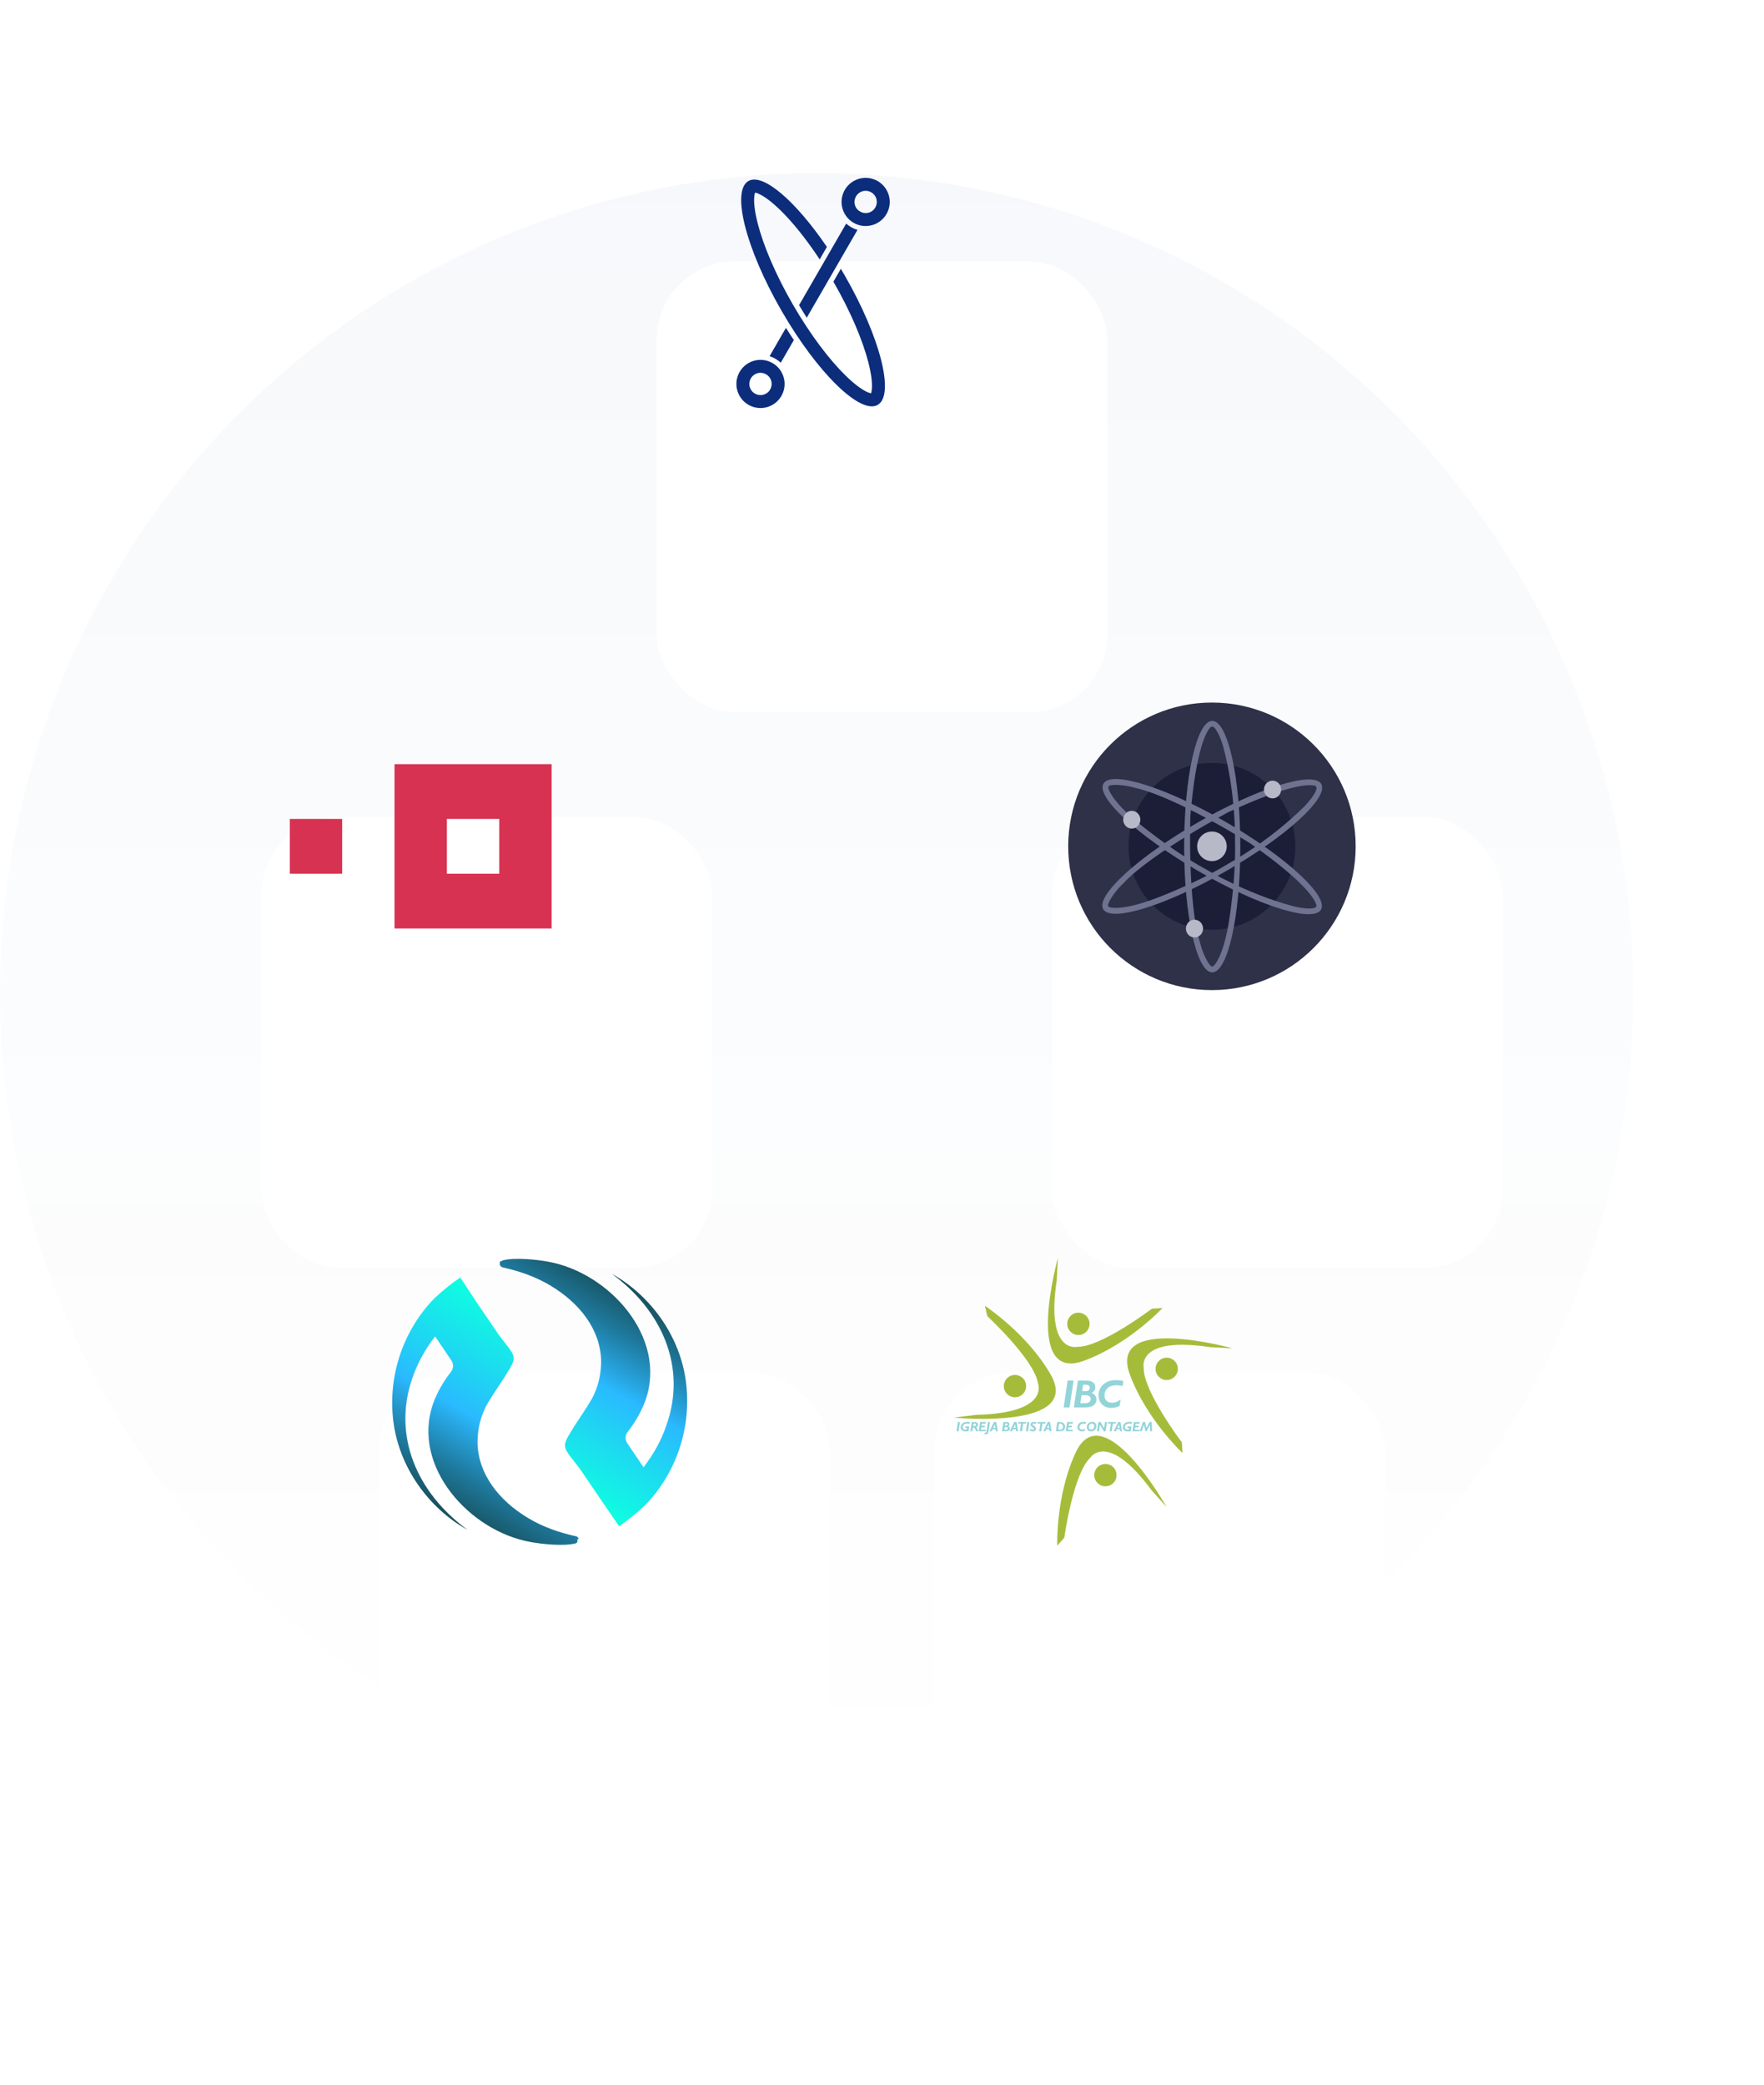 <svg width="540" height="638" viewBox="0 0 540 638" fill="none" xmlns="http://www.w3.org/2000/svg">
<ellipse opacity="0.03" cx="250" cy="304" rx="250" ry="251" fill="url(#paint0_linear)"/>
<g filter="url(#filter0_d)">
<rect x="302" y="190" width="138" height="138" rx="24" fill="white"/>
</g>
<path d="M371 303C395.301 303 415 283.301 415 259C415 234.699 395.301 215 371 215C346.699 215 327 234.699 327 259C327 283.301 346.699 303 371 303Z" fill="#2E3148"/>
<path d="M371 284.532C385.1 284.532 396.53 273.102 396.53 259.001C396.53 244.901 385.1 233.47 371 233.47C356.899 233.47 345.469 244.901 345.469 259.001C345.469 273.102 356.899 284.532 371 284.532Z" fill="#1B1E36"/>
<path d="M371.09 220.612C366.34 220.612 362.489 237.838 362.489 259.089C362.489 280.34 366.34 297.567 371.09 297.567C375.84 297.567 379.691 280.34 379.691 259.089C379.691 237.838 375.84 220.612 371.09 220.612ZM371.684 295.395C371.141 296.119 370.598 295.576 370.598 295.576C368.41 293.042 367.317 288.333 367.317 288.333C363.491 276.021 364.401 249.584 364.401 249.584C366.199 228.597 369.47 223.639 370.583 222.538C370.697 222.426 370.846 222.357 371.006 222.344C371.165 222.331 371.324 222.375 371.454 222.468C373.069 223.612 374.423 228.398 374.423 228.398C378.423 243.246 378.061 257.188 378.061 257.188C378.423 269.32 376.057 282.9 376.057 282.9C374.235 293.22 371.684 295.395 371.684 295.395Z" fill="#6F7390"/>
<path d="M404.466 239.943C402.101 235.822 385.243 241.055 366.802 251.63C348.36 262.205 335.352 274.119 337.715 278.238C340.078 282.358 356.937 277.126 375.379 266.552C393.82 255.977 406.829 244.063 404.466 239.943ZM339.896 277.673C338.991 277.559 339.195 276.815 339.195 276.815C340.306 273.657 343.84 270.365 343.84 270.365C352.62 260.919 376.006 248.553 376.006 248.553C395.103 239.668 401.035 240.043 402.54 240.457C402.694 240.5 402.828 240.597 402.919 240.729C403.009 240.862 403.049 241.022 403.033 241.182C402.852 243.153 399.366 246.708 399.366 246.708C388.485 257.57 376.21 264.196 376.21 264.196C365.867 270.549 352.91 275.252 352.91 275.252C343.051 278.804 339.897 277.673 339.897 277.673H339.896Z" fill="#6F7390"/>
<path d="M404.382 278.373C406.765 274.263 393.789 262.294 375.412 251.64C357.036 240.985 340.18 235.688 337.799 239.805C335.418 243.922 348.392 255.884 366.779 266.538C385.167 277.193 402.001 282.491 404.382 278.373ZM339.378 241.393C339.026 240.559 339.769 240.358 339.769 240.358C343.059 239.736 347.68 241.152 347.68 241.152C360.252 244.015 382.669 258.057 382.669 258.057C399.928 270.134 402.575 275.454 402.972 276.964C403.012 277.119 402.997 277.283 402.928 277.428C402.859 277.572 402.741 277.688 402.595 277.754C400.796 278.578 395.975 277.35 395.975 277.35C381.119 273.366 369.237 266.068 369.237 266.068C358.561 260.31 348.005 251.45 348.005 251.45C339.983 244.696 339.381 241.402 339.381 241.402L339.378 241.393Z" fill="#6F7390"/>
<path d="M371 263.525C373.5 263.525 375.527 261.499 375.527 258.999C375.527 256.498 373.5 254.472 371 254.472C368.5 254.472 366.474 256.498 366.474 258.999C366.474 261.499 368.5 263.525 371 263.525Z" fill="#B7B9C8"/>
<path d="M389.559 244.334C391.009 244.334 392.185 243.118 392.185 241.618C392.185 240.118 391.009 238.902 389.559 238.902C388.109 238.902 386.934 240.118 386.934 241.618C386.934 243.118 388.109 244.334 389.559 244.334Z" fill="#B7B9C8"/>
<path d="M346.464 253.569C347.914 253.569 349.09 252.353 349.09 250.853C349.09 249.353 347.914 248.137 346.464 248.137C345.014 248.137 343.839 249.353 343.839 250.853C343.839 252.353 345.014 253.569 346.464 253.569Z" fill="#B7B9C8"/>
<path d="M365.658 286.887C367.108 286.887 368.284 285.671 368.284 284.171C368.284 282.671 367.108 281.455 365.658 281.455C364.208 281.455 363.032 282.671 363.032 284.171C363.032 285.671 364.208 286.887 365.658 286.887Z" fill="#B7B9C8"/>
<g filter="url(#filter1_d)">
<rect x="60" y="190" width="138" height="138" rx="24" fill="white"/>
</g>
<path fill-rule="evenodd" clip-rule="evenodd" d="M120.772 284.143H168.857V233.857H120.772V284.143ZM136.8 267.38H152.828V250.618H136.8V267.382V267.38ZM88.714 267.38H104.743V250.618H88.714V267.38Z" fill="#D73252"/>
<g filter="url(#filter2_d)">
<rect x="181" y="20" width="138" height="138" rx="24" fill="white"/>
</g>
<path fill-rule="evenodd" clip-rule="evenodd" d="M236.495 123.882C240.023 121.847 241.232 117.34 239.195 113.815C237.158 110.29 232.646 109.082 229.118 111.117C225.59 113.152 224.381 117.66 226.418 121.185C228.455 124.71 232.967 125.918 236.495 123.882ZM234.513 120.453C236.146 119.511 236.705 117.426 235.763 115.795C234.82 114.164 232.733 113.605 231.1 114.547C229.468 115.488 228.908 117.574 229.851 119.205C230.793 120.836 232.881 121.395 234.513 120.453Z" fill="#0B2D7C"/>
<path fill-rule="evenodd" clip-rule="evenodd" d="M268.685 68.182C272.213 66.147 273.422 61.64 271.385 58.115C269.348 54.59 264.836 53.382 261.308 55.417C257.78 57.452 256.571 61.96 258.608 65.485C260.645 69.01 265.156 70.218 268.685 68.182ZM266.703 64.753C268.335 63.811 268.895 61.726 267.952 60.095C267.01 58.464 264.922 57.905 263.29 58.847C261.657 59.788 261.098 61.874 262.04 63.505C262.983 65.136 265.07 65.695 266.703 64.753Z" fill="#0B2D7C"/>
<path fill-rule="evenodd" clip-rule="evenodd" d="M255.121 86.201C260.427 95.4 264.112 104.204 265.838 110.94C266.711 114.348 267.023 117.002 266.912 118.816C266.861 119.651 266.738 120.123 266.645 120.371C266.384 120.328 265.913 120.198 265.164 119.825C263.536 119.014 261.392 117.417 258.874 114.957C253.879 110.078 248.066 102.448 242.728 93.211C237.39 83.974 233.683 75.129 231.951 68.368C231.078 64.96 230.766 62.306 230.877 60.492C230.928 59.657 231.051 59.185 231.144 58.937C231.405 58.981 231.876 59.111 232.625 59.484C234.253 60.294 236.397 61.892 238.915 64.351C242.641 67.991 246.822 73.161 250.922 79.387L253.131 75.564C243.562 61.503 233.557 52.833 229.101 55.403C223.8 58.461 228.364 76.275 239.295 95.191C250.227 114.107 263.386 126.963 268.688 123.905C273.989 120.847 269.425 103.033 258.494 84.117C258.131 83.49 257.767 82.87 257.4 82.257L255.121 86.201ZM251.863 80.838L254.087 76.989L251.863 80.838Z" fill="#0B2D7C"/>
<path fill-rule="evenodd" clip-rule="evenodd" d="M261.666 63.873L261.376 64.375L261.38 64.382C262.13 65.68 263.606 66.299 265 66.023L265.099 65.853L261.666 63.873ZM262.499 70.35C261.23 69.981 260.041 69.33 259.034 68.427L244.613 93.382C245.381 94.686 246.167 95.971 246.966 97.23L262.499 70.35ZM246.098 98.733V98.733C245.294 97.484 244.503 96.208 243.729 94.912L243.729 94.912C244.503 96.208 245.294 97.484 246.098 98.733ZM240.595 100.334C241.39 101.601 242.198 102.846 243.018 104.062L239.006 111.005C238.018 110.079 236.843 109.404 235.583 109.008L240.595 100.334Z" fill="#0B2D7C"/>
<g filter="url(#filter3_d)">
<rect x="96" y="360" width="138" height="138" rx="24" fill="white"/>
</g>
<g clip-path="url(#clip0)">
<path d="M176.98 470.579C176.76 470.359 176.54 470.139 176.32 470.139C171.26 469.039 166.2 467.279 161.8 464.639C152.56 459.139 146.4 450.999 146.18 441.539C146.18 438.019 146.84 434.499 148.38 431.199C149.26 428.999 154.54 421.519 155.2 420.199C158.72 414.699 157.62 415.139 152.56 408.319L145.52 397.979L140.9 390.939C138.26 392.699 135.62 394.899 133.2 397.099C128.36 401.939 124.62 408.099 122.42 414.699C120.22 421.299 119.56 428.339 120.44 435.159C121.32 441.979 123.96 448.579 127.92 454.299C131.88 460.019 137.16 464.859 143.1 468.159C127.48 456.719 120.22 439.339 126.16 421.959C127.7 417.339 130.12 412.939 133.2 408.979L138.26 416.459C138.48 416.899 138.7 417.339 138.7 417.999C138.7 418.439 138.48 419.099 138.26 419.539C135.84 422.619 133.86 425.919 132.54 429.659C125.94 448.799 143.76 468.599 162.46 471.899C165.98 472.559 172.58 473.219 176.1 472.339C176.32 472.339 176.54 472.119 176.54 472.119C176.76 471.899 176.76 471.899 176.76 471.679C176.76 471.459 176.76 471.239 176.76 471.019C177.2 471.019 177.2 470.799 176.98 470.579Z" fill="url(#paint1_linear)"/>
<path d="M153.22 387.42C153.44 387.64 153.66 387.86 153.88 387.86C158.94 388.96 164 390.72 168.4 393.36C177.64 398.86 183.8 407 184.02 416.46C184.02 419.98 183.36 423.5 181.82 426.8C180.94 429 175.66 436.48 175 437.8C171.48 443.3 172.58 442.86 177.64 449.68L184.68 460.02L189.52 467.06C192.16 465.3 194.8 463.1 197.22 460.9C202.06 456.06 205.8 449.9 208 443.3C210.2 436.7 210.86 429.66 209.98 422.84C209.1 416.02 206.46 409.42 202.5 403.7C198.54 397.98 193.26 393.14 187.32 389.84C202.94 401.28 210.2 418.66 204.04 436.04C202.5 440.66 200.08 445.06 197 449.02L191.94 441.54C191.72 441.1 191.5 440.66 191.5 440C191.5 439.56 191.72 438.9 191.94 438.46C194.36 435.38 196.34 432.08 197.66 428.34C204.26 409.2 186.44 389.4 167.74 386.1C164.22 385.44 157.62 384.78 154.1 385.66C153.88 385.66 153.66 385.88 153.66 385.88C153.22 385.88 153 386.1 153 386.32C153 386.54 153 386.76 153 386.98C153 386.98 153 387.2 153.22 387.42Z" fill="url(#paint2_linear)"/>
</g>
<g filter="url(#filter4_d)">
<rect x="266" y="360" width="138" height="138" rx="24" fill="white"/>
</g>
<g clip-path="url(#clip1)">
<path d="M325.603 430.717L326.82 422.496H328.648L327.418 430.717H325.603Z" fill="#92D4D8"/>
<path fill-rule="evenodd" clip-rule="evenodd" d="M328.738 430.717L329.966 422.496H331.543C332.302 422.496 332.83 422.509 333.129 422.537C333.429 422.565 333.682 422.612 333.886 422.679C334.337 422.814 334.683 423.044 334.925 423.366C335.173 423.687 335.298 424.072 335.298 424.518C335.298 424.916 335.199 425.264 335.002 425.557C334.811 425.851 334.53 426.079 334.161 426.239C334.641 426.436 335.006 426.711 335.261 427.068C335.515 427.421 335.643 427.826 335.643 428.283C335.643 428.625 335.57 428.942 335.426 429.235C335.285 429.53 335.076 429.79 334.802 430.016C334.5 430.267 334.133 430.448 333.698 430.559C333.266 430.664 332.669 430.717 331.899 430.717H328.738ZM330.712 429.417H332.14C332.697 429.417 333.123 429.31 333.422 429.094C333.722 428.875 333.875 428.566 333.875 428.165C333.875 427.728 333.728 427.417 333.434 427.238C333.143 427.054 332.625 426.962 331.877 426.962H331.083L330.712 429.417ZM331.278 425.723H332.217C332.683 425.723 333.03 425.64 333.259 425.475C333.485 425.306 333.598 425.053 333.598 424.711C333.598 424.39 333.489 424.149 333.269 423.989C333.053 423.828 332.73 423.749 332.3 423.749H331.566L331.278 425.723Z" fill="#92D4D8"/>
<path d="M342.741 430.259C342.337 430.458 341.919 430.609 341.483 430.711C341.053 430.813 340.614 430.864 340.168 430.864C339.023 430.864 338.09 430.509 337.37 429.794C336.654 429.078 336.294 428.154 336.294 427.021C336.294 426.359 336.413 425.75 336.654 425.195C336.893 424.638 337.249 424.141 337.723 423.7C338.224 423.24 338.796 422.901 339.439 422.685C340.085 422.466 340.849 422.357 341.731 422.357C342.107 422.357 342.474 422.381 342.836 422.432C343.194 422.48 343.545 422.553 343.886 422.655L343.658 424.16C343.305 424.074 342.974 424.011 342.664 423.971C342.36 423.929 342.07 423.907 341.794 423.907C340.663 423.907 339.766 424.192 339.104 424.759C338.442 425.323 338.112 426.085 338.112 427.044C338.112 427.746 338.321 428.293 338.74 428.684C339.158 429.076 339.741 429.272 340.491 429.272C340.93 429.272 341.369 429.185 341.814 429.013C342.258 428.837 342.674 428.586 343.059 428.261L342.741 430.259Z" fill="#92D4D8"/>
<path d="M326.705 405.133C326.705 403.245 328.235 401.713 330.123 401.713C332.01 401.713 333.542 403.245 333.542 405.133C333.542 407.02 332.01 408.55 330.123 408.55C328.235 408.55 326.705 407.02 326.705 405.133Z" fill="#A5BC3B"/>
<path d="M353.734 418.902C353.734 417.015 355.266 415.485 357.152 415.485C359.04 415.485 360.571 417.015 360.571 418.902C360.571 420.79 359.04 422.322 357.152 422.322C355.266 422.322 353.734 420.79 353.734 418.902Z" fill="#A5BC3B"/>
<path d="M314.071 423.588C314.4 425.448 313.156 427.22 311.298 427.548C309.439 427.876 307.667 426.635 307.338 424.775C307.012 422.915 308.253 421.143 310.111 420.815C311.971 420.487 313.743 421.728 314.071 423.588Z" fill="#A5BC3B"/>
<path d="M292 433.826C292 433.826 331.981 437.752 321.407 420.245C314.094 407.833 301.508 399.621 301.508 399.621L302.245 402.78C302.245 402.78 316.649 416.141 317.722 423.257C317.722 423.257 321.718 432.421 298.795 432.991L292 433.826Z" fill="#A5BC3B"/>
<path d="M323.843 384.999C323.843 384.999 313.032 423.689 332.111 416.317C345.604 411.27 355.877 400.301 355.877 400.301L352.637 400.48C352.637 400.48 336.979 412.344 329.784 412.165C329.784 412.165 320.065 414.51 323.485 391.836L323.843 384.999Z" fill="#A5BC3B"/>
<path d="M377.284 412.623C377.284 412.623 338.593 401.812 345.967 420.891C351.014 434.383 361.983 444.655 361.983 444.655L361.804 441.417C361.804 441.417 349.939 425.757 350.118 418.564C350.118 418.564 347.774 408.847 370.447 412.265L377.284 412.623Z" fill="#A5BC3B"/>
<path d="M292.818 438.005L293.24 435.162H293.872L293.447 438.005H292.818Z" fill="#92D4D8"/>
<path d="M296.905 435.214L296.821 435.751C296.687 435.712 296.559 435.684 296.434 435.667C296.313 435.649 296.199 435.639 296.09 435.639C295.678 435.639 295.342 435.741 295.086 435.946C294.833 436.148 294.703 436.413 294.703 436.74C294.703 436.991 294.782 437.182 294.936 437.314C295.091 437.448 295.314 437.514 295.602 437.514C295.648 437.514 295.697 437.512 295.75 437.509C295.802 437.504 295.867 437.497 295.948 437.486L296.024 436.966H295.495L295.562 436.504H296.707L296.485 437.973C296.361 438.001 296.238 438.02 296.118 438.034C296.001 438.05 295.883 438.057 295.769 438.057C295.217 438.057 294.794 437.948 294.504 437.732C294.211 437.514 294.065 437.2 294.065 436.787C294.065 436.545 294.12 436.317 294.229 436.102C294.338 435.888 294.492 435.702 294.696 435.544C294.877 435.402 295.088 435.294 295.328 435.224C295.57 435.154 295.844 435.119 296.148 435.119C296.273 435.119 296.398 435.128 296.522 435.143C296.649 435.157 296.775 435.182 296.905 435.214Z" fill="#92D4D8"/>
<path fill-rule="evenodd" clip-rule="evenodd" d="M297.044 438.005L297.467 435.162H298.12C298.354 435.162 298.537 435.172 298.665 435.19C298.793 435.209 298.898 435.241 298.977 435.285C299.113 435.355 299.216 435.453 299.292 435.58C299.369 435.704 299.406 435.843 299.406 435.996C299.406 436.193 299.352 436.358 299.244 436.491C299.136 436.625 298.984 436.714 298.79 436.756C298.87 436.8 298.962 436.914 299.067 437.095C299.171 437.276 299.315 437.58 299.497 438.005H298.839C298.788 437.9 298.721 437.759 298.637 437.585C298.512 437.327 298.431 437.167 298.391 437.106C298.333 437.018 298.268 436.953 298.198 436.916C298.127 436.878 298.038 436.856 297.933 436.856C297.906 436.856 297.885 436.858 297.869 436.858C297.855 436.858 297.841 436.86 297.829 436.862L297.659 438.005H297.044ZM297.901 436.398L297.913 436.4C298.015 436.405 298.087 436.409 298.133 436.409C298.358 436.409 298.521 436.375 298.624 436.312C298.728 436.249 298.779 436.149 298.779 436.012C298.779 435.882 298.732 435.785 298.64 435.724C298.549 435.661 298.407 435.631 298.215 435.631C298.163 435.631 298.122 435.631 298.094 435.632C298.064 435.632 298.038 435.636 298.012 435.638L297.901 436.398Z" fill="#92D4D8"/>
<path d="M299.62 438.005L300.045 435.162H301.812L301.736 435.666H300.581L300.484 436.317H301.508L301.434 436.799H300.414L300.303 437.54H301.784L301.713 438.005H299.62Z" fill="#92D4D8"/>
<path d="M301.475 438.934L301.354 438.47C301.366 438.47 301.382 438.47 301.404 438.472C301.424 438.474 301.44 438.474 301.448 438.474C301.566 438.474 301.661 438.463 301.733 438.439C301.803 438.414 301.856 438.376 301.889 438.321C301.926 438.268 301.956 438.195 301.98 438.102C302.005 438.009 302.033 437.852 302.065 437.631L302.428 435.162H303.055L302.678 437.71L302.676 437.715C302.593 438.284 302.479 438.632 302.332 438.758C302.263 438.818 302.174 438.864 302.059 438.895C301.947 438.927 301.817 438.943 301.67 438.943C301.633 438.943 301.575 438.939 301.494 438.934C301.485 438.934 301.48 438.934 301.475 438.934Z" fill="#92D4D8"/>
<path fill-rule="evenodd" clip-rule="evenodd" d="M302.914 438.005L304.27 435.162H304.965L305.445 438.005H304.846L304.749 437.385H303.862L303.592 438.005H302.914ZM304.043 436.969H304.686L304.524 435.884L304.043 436.969Z" fill="#92D4D8"/>
<path fill-rule="evenodd" clip-rule="evenodd" d="M306.748 438.005L307.171 435.162H307.717C307.979 435.162 308.164 435.167 308.265 435.178C308.369 435.186 308.457 435.202 308.527 435.225C308.683 435.272 308.803 435.351 308.887 435.464C308.973 435.575 309.015 435.706 309.015 435.863C309.015 435.999 308.982 436.119 308.913 436.221C308.847 436.323 308.75 436.402 308.622 436.458C308.789 436.525 308.915 436.619 309.003 436.744C309.091 436.865 309.135 437.006 309.135 437.164C309.135 437.281 309.11 437.39 309.059 437.494C309.012 437.594 308.94 437.685 308.845 437.763C308.74 437.85 308.613 437.912 308.462 437.951C308.313 437.987 308.107 438.005 307.84 438.005H306.748ZM307.429 437.555H307.925C308.116 437.555 308.264 437.519 308.367 437.445C308.471 437.369 308.524 437.26 308.524 437.123C308.524 436.972 308.473 436.865 308.371 436.802C308.271 436.739 308.092 436.707 307.833 436.707H307.558L307.429 437.555ZM307.626 436.277H307.951C308.113 436.277 308.232 436.249 308.311 436.193C308.388 436.135 308.427 436.047 308.427 435.929C308.427 435.817 308.39 435.734 308.315 435.678C308.239 435.624 308.128 435.596 307.979 435.596H307.724L307.626 436.277Z" fill="#92D4D8"/>
<path fill-rule="evenodd" clip-rule="evenodd" d="M309.126 438.005L310.48 435.162H311.175L311.655 438.005H311.056L310.959 437.385H310.073L309.802 438.005H309.126ZM310.253 436.969H310.896L310.735 435.884L310.253 436.969Z" fill="#92D4D8"/>
<path d="M312.217 438.005L312.57 435.647H311.655L311.72 435.162H314.163L314.096 435.647H313.195L312.841 438.005H312.217Z" fill="#92D4D8"/>
<path d="M314.064 438.005L314.484 435.162H315.116L314.691 438.005H314.064Z" fill="#92D4D8"/>
<path d="M315.311 437.265C315.48 437.363 315.627 437.435 315.754 437.483C315.882 437.527 315.999 437.549 316.108 437.549C316.233 437.549 316.335 437.52 316.412 437.46C316.491 437.398 316.53 437.321 316.53 437.228C316.53 437.105 316.396 436.959 316.126 436.791C316.068 436.752 316.022 436.724 315.989 436.703C315.813 436.591 315.68 436.473 315.594 436.352C315.508 436.232 315.466 436.106 315.466 435.972C315.466 435.726 315.56 435.525 315.754 435.363C315.947 435.2 316.191 435.119 316.486 435.119C316.614 435.119 316.744 435.136 316.874 435.17C317.004 435.201 317.136 435.252 317.273 435.323L317.176 435.834C317.046 435.762 316.925 435.709 316.813 435.674C316.702 435.639 316.598 435.621 316.502 435.621C316.381 435.621 316.28 435.647 316.203 435.702C316.126 435.756 316.089 435.827 316.089 435.909C316.089 436.011 316.196 436.13 316.41 436.267C316.507 436.327 316.581 436.378 316.635 436.417C316.83 436.555 316.962 436.678 317.032 436.789C317.102 436.9 317.137 437.024 317.137 437.165C317.137 437.428 317.048 437.642 316.867 437.809C316.688 437.974 316.456 438.057 316.168 438.057C316.005 438.057 315.845 438.034 315.689 437.985C315.534 437.937 315.378 437.864 315.22 437.764L315.311 437.265Z" fill="#92D4D8"/>
<path d="M318.142 438.005L318.495 435.647H317.578L317.647 435.162H320.088L320.021 435.647H319.118L318.765 438.005H318.142Z" fill="#92D4D8"/>
<path fill-rule="evenodd" clip-rule="evenodd" d="M319.391 438.005L320.746 435.162H321.44L321.919 438.005H321.321L321.226 437.385H320.337L320.067 438.005H319.391ZM320.518 436.969H321.163L320.999 435.884L320.518 436.969Z" fill="#92D4D8"/>
<path fill-rule="evenodd" clip-rule="evenodd" d="M323.231 438.005L323.655 435.162C323.695 435.162 323.751 435.162 323.827 435.16C323.902 435.158 323.958 435.158 323.992 435.158C324.336 435.158 324.61 435.174 324.812 435.206C325.014 435.236 325.183 435.287 325.316 435.353C325.555 435.48 325.739 435.652 325.867 435.871C325.996 436.089 326.061 436.34 326.061 436.623C326.061 436.809 326.033 436.981 325.975 437.141C325.915 437.303 325.831 437.443 325.72 437.57C325.578 437.722 325.406 437.835 325.204 437.903C325.002 437.972 324.736 438.005 324.408 438.005H323.231ZM323.927 437.526H324.441C324.744 437.526 324.982 437.443 325.158 437.28C325.332 437.115 325.42 436.89 325.42 436.607C325.42 436.305 325.323 436.068 325.13 435.898C324.94 435.727 324.673 435.641 324.334 435.641C324.299 435.641 324.273 435.643 324.255 435.643C324.238 435.643 324.222 435.645 324.208 435.647L323.927 437.526Z" fill="#92D4D8"/>
<path d="M326.273 438.005L326.697 435.162H328.465L328.39 435.666H327.234L327.139 436.317H328.16L328.088 436.799H327.067L326.957 437.54H328.437L328.367 438.005H326.273Z" fill="#92D4D8"/>
<path d="M332.068 437.848C331.928 437.916 331.782 437.969 331.633 438.004C331.483 438.039 331.332 438.057 331.178 438.057C330.783 438.057 330.46 437.934 330.21 437.686C329.963 437.439 329.838 437.119 329.838 436.727C329.838 436.499 329.88 436.288 329.963 436.095C330.045 435.904 330.168 435.732 330.333 435.581C330.505 435.421 330.704 435.303 330.925 435.229C331.15 435.152 331.413 435.115 331.719 435.115C331.849 435.115 331.975 435.124 332.1 435.14C332.225 435.157 332.346 435.184 332.463 435.217L332.384 435.739C332.263 435.709 332.147 435.686 332.042 435.674C331.935 435.658 331.835 435.651 331.742 435.651C331.348 435.651 331.039 435.749 330.811 435.946C330.581 436.141 330.467 436.404 330.467 436.736C330.467 436.979 330.539 437.168 330.684 437.303C330.828 437.439 331.03 437.505 331.29 437.505C331.441 437.505 331.594 437.477 331.747 437.416C331.901 437.356 332.045 437.27 332.177 437.156L332.068 437.848Z" fill="#92D4D8"/>
<path fill-rule="evenodd" clip-rule="evenodd" d="M332.68 436.766C332.68 436.543 332.713 436.339 332.783 436.153C332.852 435.967 332.957 435.798 333.096 435.647C333.252 435.477 333.435 435.345 333.644 435.254C333.853 435.164 334.074 435.119 334.308 435.119C334.474 435.119 334.629 435.14 334.766 435.182C334.906 435.222 335.031 435.286 335.14 435.368C335.296 435.484 335.416 435.632 335.5 435.811C335.584 435.992 335.627 436.19 335.627 436.404C335.627 436.624 335.591 436.829 335.523 437.021C335.453 437.21 335.353 437.375 335.219 437.52C335.059 437.695 334.875 437.829 334.669 437.918C334.462 438.008 334.239 438.053 333.997 438.053C333.826 438.053 333.674 438.032 333.537 437.992C333.4 437.95 333.277 437.888 333.168 437.808C333.015 437.692 332.896 437.542 332.81 437.358C332.724 437.174 332.68 436.977 332.68 436.766ZM334.278 435.647C334.004 435.647 333.776 435.748 333.595 435.949C333.412 436.15 333.321 436.403 333.321 436.708C333.321 436.959 333.384 437.158 333.509 437.303C333.635 437.447 333.805 437.52 334.025 437.52C334.304 437.52 334.532 437.416 334.713 437.214C334.894 437.008 334.986 436.749 334.986 436.429C334.986 436.202 334.919 436.014 334.784 435.869C334.652 435.721 334.483 435.647 334.278 435.647Z" fill="#92D4D8"/>
<path d="M335.823 438.005L336.248 435.162H336.868L338.003 437.06L338.257 435.162H338.881L338.461 438.005H337.904L336.722 436.033L336.443 438.005H335.823Z" fill="#92D4D8"/>
<path d="M339.697 438.005L340.051 435.647H339.135L339.202 435.162H341.644L341.578 435.647H340.675L340.322 438.005H339.697Z" fill="#92D4D8"/>
<path fill-rule="evenodd" clip-rule="evenodd" d="M340.946 438.005L342.302 435.162H342.997L343.475 438.005H342.876L342.781 437.385H341.895L341.624 438.005H340.946ZM342.076 436.969H342.72L342.557 435.884L342.076 436.969Z" fill="#92D4D8"/>
<path d="M346.552 435.214L346.467 435.751C346.334 435.712 346.204 435.684 346.083 435.667C345.96 435.649 345.844 435.639 345.737 435.639C345.322 435.639 344.989 435.741 344.732 435.946C344.478 436.148 344.349 436.413 344.349 436.74C344.349 436.991 344.427 437.182 344.581 437.314C344.738 437.448 344.961 437.514 345.249 437.514C345.292 437.514 345.342 437.512 345.394 437.509C345.447 437.504 345.514 437.497 345.595 437.486L345.668 436.966H345.14L345.208 436.504H346.351L346.13 437.973C346.005 438.001 345.884 438.02 345.765 438.034C345.647 438.05 345.531 438.057 345.415 438.057C344.862 438.057 344.441 437.948 344.149 437.732C343.858 437.514 343.712 437.2 343.712 436.787C343.712 436.545 343.766 436.317 343.875 436.102C343.982 435.888 344.139 435.702 344.342 435.544C344.523 435.402 344.732 435.294 344.975 435.224C345.217 435.154 345.489 435.119 345.793 435.119C345.919 435.119 346.044 435.128 346.169 435.143C346.295 435.157 346.422 435.182 346.552 435.214Z" fill="#92D4D8"/>
<path d="M346.685 438.005L347.11 435.162H348.876L348.802 435.666H347.645L347.55 436.317H348.572L348.499 436.799H347.478L347.368 437.54H348.848L348.776 438.005H346.685Z" fill="#92D4D8"/>
<path d="M348.91 438.005L349.864 435.162H350.529L350.94 436.997L351.927 435.162H352.563L352.684 438.005H352.094L352.027 436.04L350.982 438.005H350.654L350.189 435.991L349.521 438.005H348.91Z" fill="#92D4D8"/>
<path d="M357.114 461.169C357.114 461.169 337.4 426.167 329.123 444.87C323.15 457.98 323.644 473 323.644 473L325.807 470.584C325.807 470.584 328.491 451.122 333.705 446.161C333.705 446.161 338.917 437.633 352.534 456.083L357.114 461.169Z" fill="#A5BC3B"/>
<path d="M335.976 449.015C337.312 447.678 339.476 447.678 340.81 449.015C342.145 450.35 342.145 452.513 340.81 453.848C339.476 455.184 337.31 455.183 335.976 453.848C334.641 452.513 334.641 450.35 335.976 449.015Z" fill="#A5BC3B"/>
</g>
<defs>
<filter id="filter0_d" x="242" y="170" width="298" height="298" filterUnits="userSpaceOnUse" color-interpolation-filters="sRGB">
<feFlood flood-opacity="0" result="BackgroundImageFix"/>
<feColorMatrix in="SourceAlpha" type="matrix" values="0 0 0 0 0 0 0 0 0 0 0 0 0 0 0 0 0 0 127 0" result="hardAlpha"/>
<feOffset dx="20" dy="60"/>
<feGaussianBlur stdDeviation="40"/>
<feComposite in2="hardAlpha" operator="out"/>
<feColorMatrix type="matrix" values="0 0 0 0 0.451 0 0 0 0 0.537 0 0 0 0 0.584 0 0 0 0.16 0"/>
<feBlend mode="normal" in2="BackgroundImageFix" result="effect1_dropShadow"/>
<feBlend mode="normal" in="SourceGraphic" in2="effect1_dropShadow" result="shape"/>
</filter>
<filter id="filter1_d" x="0" y="170" width="298" height="298" filterUnits="userSpaceOnUse" color-interpolation-filters="sRGB">
<feFlood flood-opacity="0" result="BackgroundImageFix"/>
<feColorMatrix in="SourceAlpha" type="matrix" values="0 0 0 0 0 0 0 0 0 0 0 0 0 0 0 0 0 0 127 0" result="hardAlpha"/>
<feOffset dx="20" dy="60"/>
<feGaussianBlur stdDeviation="40"/>
<feComposite in2="hardAlpha" operator="out"/>
<feColorMatrix type="matrix" values="0 0 0 0 0.451 0 0 0 0 0.537 0 0 0 0 0.584 0 0 0 0.16 0"/>
<feBlend mode="normal" in2="BackgroundImageFix" result="effect1_dropShadow"/>
<feBlend mode="normal" in="SourceGraphic" in2="effect1_dropShadow" result="shape"/>
</filter>
<filter id="filter2_d" x="121" y="0" width="298" height="298" filterUnits="userSpaceOnUse" color-interpolation-filters="sRGB">
<feFlood flood-opacity="0" result="BackgroundImageFix"/>
<feColorMatrix in="SourceAlpha" type="matrix" values="0 0 0 0 0 0 0 0 0 0 0 0 0 0 0 0 0 0 127 0" result="hardAlpha"/>
<feOffset dx="20" dy="60"/>
<feGaussianBlur stdDeviation="40"/>
<feComposite in2="hardAlpha" operator="out"/>
<feColorMatrix type="matrix" values="0 0 0 0 0.451 0 0 0 0 0.537 0 0 0 0 0.584 0 0 0 0.16 0"/>
<feBlend mode="normal" in2="BackgroundImageFix" result="effect1_dropShadow"/>
<feBlend mode="normal" in="SourceGraphic" in2="effect1_dropShadow" result="shape"/>
</filter>
<filter id="filter3_d" x="36" y="340" width="298" height="298" filterUnits="userSpaceOnUse" color-interpolation-filters="sRGB">
<feFlood flood-opacity="0" result="BackgroundImageFix"/>
<feColorMatrix in="SourceAlpha" type="matrix" values="0 0 0 0 0 0 0 0 0 0 0 0 0 0 0 0 0 0 127 0" result="hardAlpha"/>
<feOffset dx="20" dy="60"/>
<feGaussianBlur stdDeviation="40"/>
<feComposite in2="hardAlpha" operator="out"/>
<feColorMatrix type="matrix" values="0 0 0 0 0.451 0 0 0 0 0.537 0 0 0 0 0.584 0 0 0 0.16 0"/>
<feBlend mode="normal" in2="BackgroundImageFix" result="effect1_dropShadow"/>
<feBlend mode="normal" in="SourceGraphic" in2="effect1_dropShadow" result="shape"/>
</filter>
<filter id="filter4_d" x="206" y="340" width="298" height="298" filterUnits="userSpaceOnUse" color-interpolation-filters="sRGB">
<feFlood flood-opacity="0" result="BackgroundImageFix"/>
<feColorMatrix in="SourceAlpha" type="matrix" values="0 0 0 0 0 0 0 0 0 0 0 0 0 0 0 0 0 0 127 0" result="hardAlpha"/>
<feOffset dx="20" dy="60"/>
<feGaussianBlur stdDeviation="40"/>
<feComposite in2="hardAlpha" operator="out"/>
<feColorMatrix type="matrix" values="0 0 0 0 0.451 0 0 0 0 0.537 0 0 0 0 0.584 0 0 0 0.16 0"/>
<feBlend mode="normal" in2="BackgroundImageFix" result="effect1_dropShadow"/>
<feBlend mode="normal" in="SourceGraphic" in2="effect1_dropShadow" result="shape"/>
</filter>
<linearGradient id="paint0_linear" x1="250" y1="53" x2="250" y2="555" gradientUnits="userSpaceOnUse">
<stop stop-color="#0B2D7C"/>
<stop offset="1" stop-color="#0B2D7C" stop-opacity="0"/>
</linearGradient>
<linearGradient id="paint1_linear" x1="136.863" y1="464.705" x2="169.817" y2="407.623" gradientUnits="userSpaceOnUse">
<stop stop-color="#174E5B"/>
<stop offset="0.07" stop-color="#195A6C"/>
<stop offset="0.21" stop-color="#1E779A"/>
<stop offset="0.4" stop-color="#27A7E3"/>
<stop offset="0.47" stop-color="#2ABAFF"/>
<stop offset="0.7" stop-color="#1DDAF0"/>
<stop offset="1" stop-color="#0EFFE0"/>
</linearGradient>
<linearGradient id="paint2_linear" x1="193.343" y1="393.297" x2="160.387" y2="450.374" gradientUnits="userSpaceOnUse">
<stop stop-color="#174E5B"/>
<stop offset="0.07" stop-color="#195A6C"/>
<stop offset="0.21" stop-color="#1E779A"/>
<stop offset="0.4" stop-color="#27A7E3"/>
<stop offset="0.47" stop-color="#2ABAFF"/>
<stop offset="0.7" stop-color="#1DDAF0"/>
<stop offset="1" stop-color="#0EFFE0"/>
</linearGradient>
<clipPath id="clip0">
<rect width="90.2" height="88" fill="white" transform="translate(120 385)"/>
</clipPath>
<clipPath id="clip1">
<rect width="85.285" height="88" fill="white" transform="translate(292 385)"/>
</clipPath>
</defs>
</svg>
